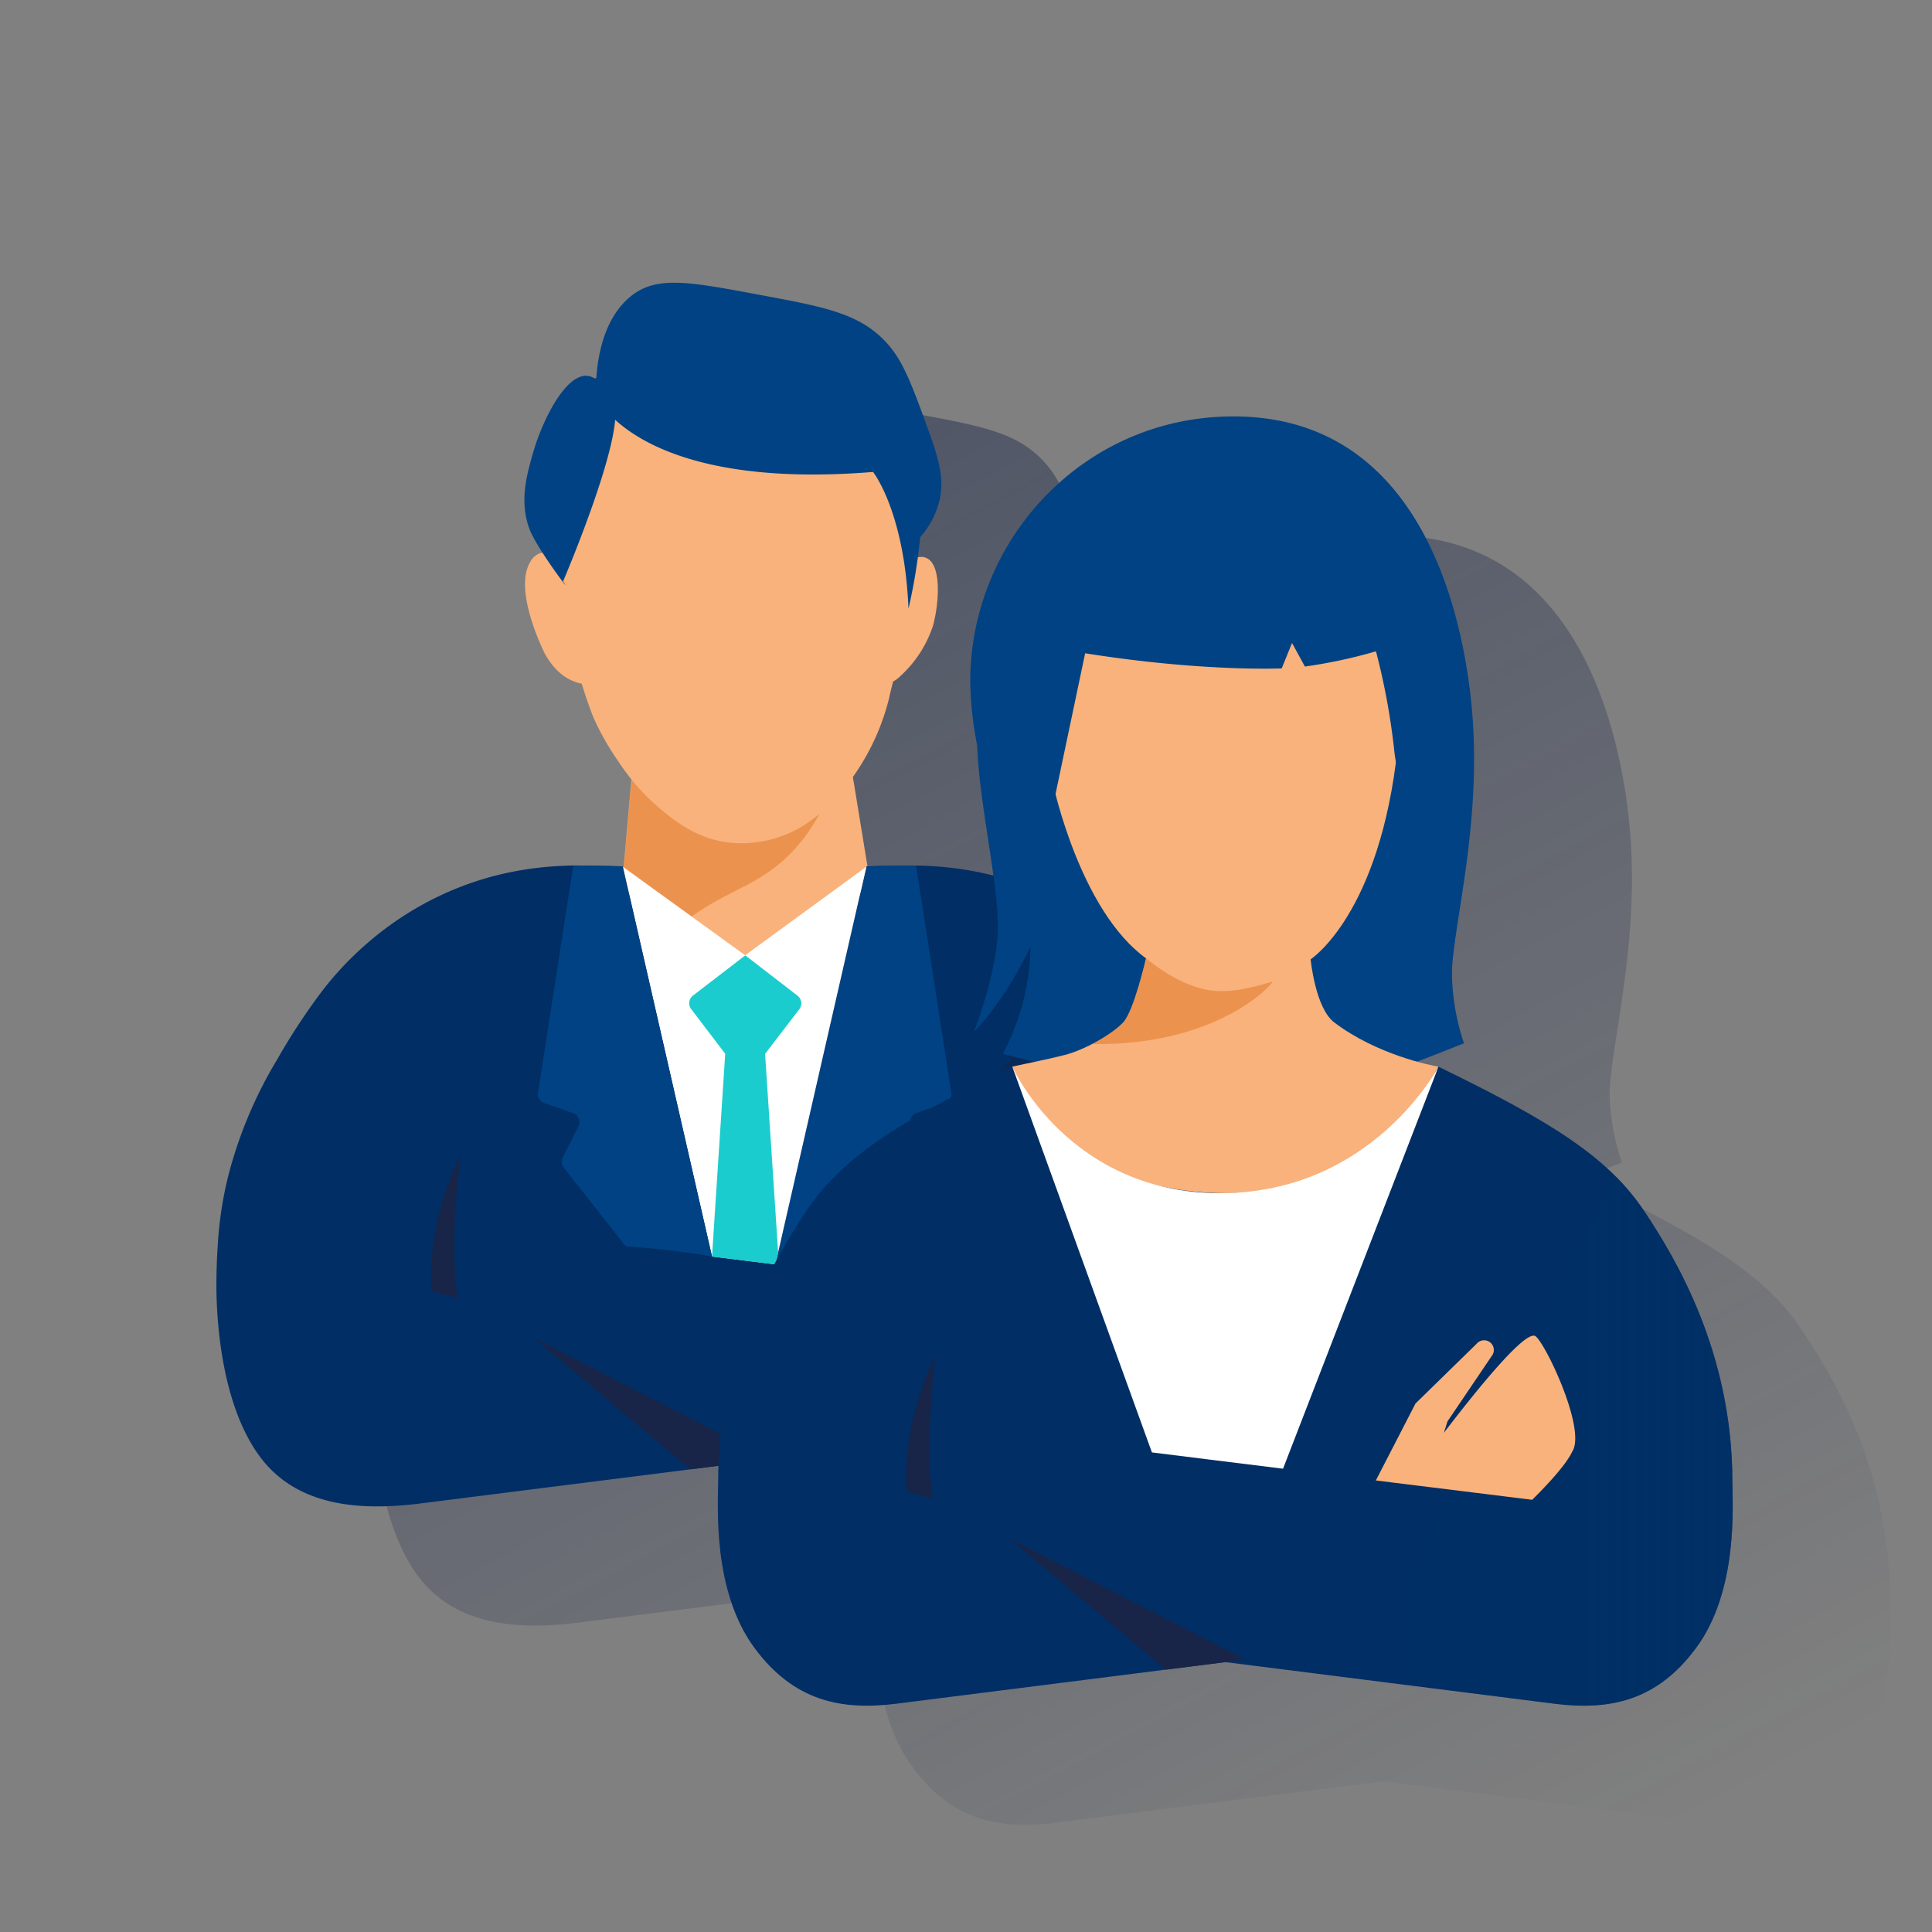 <svg id="Capa_1" data-name="Capa 1" xmlns="http://www.w3.org/2000/svg" xmlns:xlink="http://www.w3.org/1999/xlink" viewBox="0 0 600 600"><rect x="0" y="0" width="600" height="600" fill="#808080" stroke="none"/><defs><style>.cls-1{fill:none;}.cls-2{fill:url(#Degradado_sin_nombre_42);}.cls-3{fill:#f9b27b;}.cls-11,.cls-4{fill:#da721e;}.cls-4{opacity:0.48;}.cls-5{fill:#004283;}.cls-6{fill:#002e65;}.cls-7,.cls-8{fill:#182548;}.cls-11,.cls-7{opacity:0.4;}.cls-9{fill:#fff;}.cls-10{fill:#1bccce;}.cls-12{fill:url(#Degradado_sin_nombre_10);}</style><linearGradient id="Degradado_sin_nombre_42" x1="188.68" y1="117.68" x2="447.95" y2="605.3" gradientUnits="userSpaceOnUse"><stop offset="0" stop-color="#182548" stop-opacity="0.5"/><stop offset="1" stop-color="#182548" stop-opacity="0"/></linearGradient><linearGradient id="Degradado_sin_nombre_10" x1="538.13" y1="447.47" x2="418.83" y2="447.47" gradientUnits="userSpaceOnUse"><stop offset="0" stop-color="#003165" stop-opacity="0.6"/><stop offset="1" stop-color="#003165" stop-opacity="0"/></linearGradient></defs><g id="Cuadrados_Blancos" data-name="Cuadrados Blancos"><rect class="cls-1" width="600" height="600"/></g><path class="cls-2" d="M587,497.11a140.61,140.61,0,0,0-13.34-59.28c-.38-.8-.75-1.6-1.13-2.37-.75-1.56-1.51-3.07-2.26-4.52-.38-.72-.76-1.44-1.14-2.13-3.39-6.29-6.7-11.48-9.35-15.47-.65-1-1.32-1.93-2-2.87l0-.07c-.69-.94-1.41-1.86-2.16-2.77l0,0c-1.51-1.84-3.13-3.62-4.88-5.37h0c-11.13-11.09-27.55-20.67-55-34a62.12,62.12,0,0,1-6.57-1.53c4.38-1.66,14.5-5.69,14.5-5.69a71.29,71.29,0,0,1-3.78-21.38h0c.27-15.43,9.95-48.47,5.95-85.4-3.42-31.57-17.84-87.93-73.75-87.93-46.53,0-81.75,38.31-81.75,82.33a110.11,110.11,0,0,0,2.18,20c.31,11.48,3.23,27.17,5,40.33a100.42,100.42,0,0,0-21.13-3.05c-1,0-1.94-.05-2.91-.07v0h-1.09c-4.66,0-9.29,0-12.9.25-.46,0-.83,0-1.08.05l-4.33-26.47-.23-1.36c.32-.45.63-.9.93-1.34a72,72,0,0,0,10.38-23.4c.34-1.63.76-3.26,1.2-4.89a10.72,10.72,0,0,0,2.22-1.64,36.79,36.79,0,0,0,10.18-15.63c1.84-6.78,2.8-18.91-2-21.1a4.44,4.44,0,0,0-2.73-.23c.29-2.13.53-4.23.73-6.26a26.51,26.51,0,0,0,5.93-11.14c1.43-5.83.52-11.36-3.07-21.23-5.42-14.93-8.13-22.4-13.37-28.07-8.47-9.18-19.25-11.07-40.76-15.07-20.15-3.75-30.23-5.62-38.06.32-8.61,6.53-10.74,18.35-11.22,25.75a1.07,1.07,0,0,0-.45.22,5.27,5.27,0,0,0-2.3-.86c-6.78-.75-14,13.73-16.9,23.85-1.94,6.76-4.3,15-1.19,23.54a45.28,45.28,0,0,0,4.12,7.55,3.19,3.19,0,0,0-.61.08,5.55,5.55,0,0,0-3.18,2.79c-5,8.24,3.05,25.39,4.4,28.19.69,1.33,3.72,6.86,9.14,8.86a14.49,14.49,0,0,0,2.48.72c.93,3.1,2.05,6.42,3.39,9.92.41,1,.88,2,1.41,3.11A83.47,83.47,0,0,0,241,273.41c1.12,1.61,2.47,3.54,4.11,5.61q-1.22,13.67-2.42,27.33l-.23-.17a7.66,7.66,0,0,0-1.44-.1c-3.6-.23-8.24-.25-12.9-.25H227v0c-1,0-1.95,0-2.91.07-39.3,1.52-64.25,24.26-76,40.23a197.36,197.36,0,0,0-13,20,135.18,135.18,0,0,0-15.14,36.06,116.22,116.22,0,0,0-3.3,22.24c-.23,3.44-.35,6.72-.37,9.87-.12,6.93.18,37.17,13.53,55.13,12,16.14,32.64,16.67,50,14.47l83.69-10.58h0l8.73-1.1c-.06,1.61-.1,3.24-.1,4.9,0,6.92-2,33.87,11.39,51.82,12,16.15,26.52,19.37,43.88,17.18L411,555.53h0l9.89-1.25,8.64-1.1,102.22,12.93c1.08.13,2.16.25,3.22.34,2.12.19,4.21.28,6.24.27.51,0,1,0,1.52,0l1.51-.07a44.27,44.27,0,0,0,8.68-1.37l1.4-.4c7.84-2.41,14.93-7.34,21.3-15.92C589,531,587,504,587,497.11Z"/><path class="cls-3" d="M273.68,295.17c-1.16,1.92-15.38,18.55-41.15,19.71-24.66,1.11-39.59-17.43-41.16-19.46l6.91-78.18,63,2.48,3.81,22.94Z"/><path class="cls-4" d="M258.57,243.67c-4.11,11.21-9.58,18-13.68,22-10.78,10.57-20.6,10.69-35.12,22.88a83.33,83.33,0,0,0-12.67,13c-1-.89-2-2-3.07-3.08-.82-.89-2-2.17-2.64-3,2.3-26.06,4.58-51,6.89-77l63,2.47Z"/><path class="cls-3" d="M178.38,180.6s-5.61-10-10.53-8.85a5.55,5.55,0,0,0-3.18,2.79c-5,8.24,3.05,25.39,4.4,28.19.69,1.33,3.72,6.86,9.14,8.86a10,10,0,0,0,6.6.54,7.27,7.27,0,0,0,2.24-1.08C193,205.31,178.38,180.6,178.38,180.6Z"/><path class="cls-3" d="M277.57,177.55c1.48-1.34,6.59-5.87,10.16-4.25,4.83,2.19,3.87,14.31,2,21.1A36.79,36.79,0,0,1,279.58,210a8.49,8.49,0,0,1-4.71,2.45,3.35,3.35,0,0,1-1.13,0C272.29,212.05,272.41,204.41,277.57,177.55Z"/><path class="cls-3" d="M230.8,99.31A54.7,54.7,0,0,0,203,105.46a57.12,57.12,0,0,0-17.83,14.65c-9.24,14.5-11.3,26.67-11.74,34-.29,4.84.11,10,.9,20.33a189.51,189.51,0,0,0,2.94,24.35,143.8,143.8,0,0,0,6.77,23.4c.41,1,.88,2,1.41,3.11A83.47,83.47,0,0,0,192,236.41a68.39,68.39,0,0,0,12.7,14.5c4.84,4,11.68,9.67,22.06,10.8a36.7,36.7,0,0,0,22.57-5.2c8.23-5.22,12.92-11.36,16.47-16.55a72,72,0,0,0,10.38-23.4c1.7-8.1,5-16.07,6.1-25.75,1.33-11.86,0-23.77,0-33.58a96.41,96.41,0,0,0-5.87-21.52,93.41,93.41,0,0,0-7.22-14.18,51.52,51.52,0,0,0-16.93-15.84A48.71,48.71,0,0,0,230.8,99.31Z"/><path class="cls-5" d="M174.86,180.57s19.11-44.65,15.9-55.08-6-7.9-6-7.9a5.27,5.27,0,0,0-2.3-.86c-6.78-.75-14,13.73-16.9,23.85-1.94,6.76-4.3,15-1.19,23.54,2.23,6.17,14.21,21.79,10.52,16.45Z"/><path class="cls-5" d="M185.07,122.89s12.44,29.64,86.07,23.68c0,0,9.74,12.21,11,42.46,1.06-4.57,2-9.51,2.75-14.8q.54-3.82.88-7.42a26.51,26.51,0,0,0,5.93-11.14c1.43-5.83.52-11.36-3.07-21.23-5.42-14.93-8.13-22.4-13.37-28.07C266.75,97.19,256,95.3,234.46,91.3c-20.15-3.75-30.23-5.62-38.06.32C185,100.3,185,118.34,185.07,122.89Z"/><path class="cls-6" d="M395.28,397.29c0-3.15-.14-6.43-.37-9.87a116.22,116.22,0,0,0-3.3-22.24,135.18,135.18,0,0,0-15.14-36.06,197.36,197.36,0,0,0-13.05-20c-11.78-16-36.73-38.71-76-40.23-1.32-.06-2.65-.09-4-.1l-.39,0c-3.05,0-14,.16-14,.32-.23,10.87-9.55,23.23-23.68,28.48a40.22,40.22,0,0,1-28.24,0c-14.14-5.25-23.46-17.61-23.69-28.48,0-.16-10.91-.29-14-.32l-.39,0c-1.34,0-2.67,0-4,.1-39.3,1.52-64.25,24.26-76,40.23a197.36,197.36,0,0,0-13,20,135.18,135.18,0,0,0-15.14,36.06,116.22,116.22,0,0,0-3.3,22.24c-.23,3.44-.35,6.72-.37,9.87-.12,6.93.18,37.17,13.53,55.13,12,16.14,32.64,16.67,50,14.47l108.42-13.7a658.78,658.78,0,0,0,92.46,13.7v0l.15,0c17.35,2.2,38,1.67,50-14.47C395.1,434.46,395.4,404.22,395.28,397.29Z"/><path class="cls-7" d="M305.11,344.1c-11.05,27.51-13.29,35.34-13.29,35.34l2.23,6.15,6,6.38,27.78-1.92,25.47-92.74-2.1-1.73c-.45-.36-.9-.72-1.36-1.07C348.72,293.62,315.4,318.46,305.11,344.1Z"/><path class="cls-8" d="M143,358.58c-1.92,16.46-2.62,31.72-1,44.65l-8-2.32C133.08,386.32,136.58,372.27,143,358.58Z"/><path class="cls-3" d="M329,352.62c-3.6-.91-17.72,16.45-28.18,30.14l1.12-3.54,13.53-20.05.16-.24a3,3,0,0,0-4.64-3.86L292.33,373.3l-.33.33-.4.77-11.91,23.11,48.5,6v0c6.11-6,10.95-11.63,12.47-15C345.3,381.59,331.56,353.26,329,352.62Z"/><path class="cls-5" d="M261.72,395.26l25.68-32.61a3,3,0,0,0,.32-3.2l-4.83-9.59a3,3,0,0,1,1.69-4.18l8.86-3.11a3,3,0,0,0,2-3.29l-10.93-70.45c-5.67,0-11.42,0-15.43.35L240.81,392.66Z"/><polygon class="cls-8" points="165.77 415.5 214.43 456.31 239.2 453.18 165.77 415.5"/><polygon class="cls-9" points="221.12 390.21 240.81 392.66 269.05 269.18 231.41 296.67 193.44 269.18 221.12 390.21 221.12 390.21"/><path class="cls-5" d="M169.05,342.57l8.86,3.11a3,3,0,0,1,1.69,4.18l-4.83,9.59a3,3,0,0,0,.32,3.2l19.22,24.42a256.41,256.41,0,0,1,26.81,3.14l-27.68-121c-4-.35-9.76-.35-15.42-.35l-10.94,70.45A3,3,0,0,0,169.05,342.57Z"/><path class="cls-10" d="M225.22,327.25l-4.1,63,19.69,2.45.85-3.72-4.06-61.69,10.63-13.86a3,3,0,0,0-.55-4.21L231.45,296.7v0l0,0,0,0v0l-16.24,12.48a3,3,0,0,0-.55,4.21Z"/><path class="cls-11" d="M329,352.62c-3.6-.91-17.72,16.45-28.18,30.14l1.12-3.54,13.53-20.05.16-.24a3,3,0,0,0-4.64-3.86l-9.18,9c-2.2,6.55-4.73,18.31-3.47,35.8l29.85,3.71v0c6.12-6,10.95-11.63,12.47-15C345.3,381.59,331.56,353.26,329,352.62Z"/><path class="cls-7" d="M319.81,402.5l-18.69-2.32s-3.11,33.27,7.41,64.5c0,0,19.4,2.25,33.09,3.07s17.74-43.94,17.74-43.94Z"/><path class="cls-5" d="M302.47,320.49s7.31-18.75,7.43-32.47-5.95-39.56-6.4-56.37l18.86-4.46L446,235.77s4.91,55.91,4.91,66.89A71.29,71.29,0,0,0,454.65,324s-15.78,6.28-16.47,6.4-111.59.8-114.56,0-12.23-3.09-12.23-3.09A72.67,72.67,0,0,0,320,294.08S312.76,309.86,302.47,320.49Z"/><path class="cls-3" d="M355.91,297.61s-3.72,16.21-7,19.82-11.82,8.54-18.18,10.18c-5.62,1.46-14.83,3.25-16.34,3.65,3.18,22.05,32.92,39.29,66.28,39.29,24.81,0,46.32-9.53,57-23.48,3.74-5.4,7.43-8.91,8.32-12,.24-1,.57-2.76.7-3.82-2-.3-19.07-3.66-32.32-13.72-5.92-4.49-7.34-19.61-7.34-19.61s21.58-13.9,27.05-66L438.82,197l-110.94.76-.66,46.44S335.54,282.93,355.91,297.61Z"/><path class="cls-5" d="M303.5,231.65a110.11,110.11,0,0,1-2.18-20c0-44,35.22-82.33,81.75-82.33,55.91,0,70.33,56.36,73.75,87.93,4,36.93-5.68,70-5.95,85.41s-16-55.36-17.78-68.69a211.24,211.24,0,0,0-5.77-31.7A155.38,155.38,0,0,1,405.25,207l-4-7.32-3.2,7.89s-24.35,1.14-61.05-4.69l-10.52,50Z"/><path class="cls-4" d="M395.14,304.86c-10.48,3.13-16.57,3.73-22.67,1.95-7.67-2.25-12.93-6.36-16.56-9.2a10.3,10.3,0,0,1-.7,2.87c-1.24,4.82-3.89,14.29-6.31,16.95-1.93,2.13-5.7,4.71-9.76,6.81C379.29,324.83,396.15,304.55,395.14,304.86Z"/><path class="cls-6" d="M538,460.11c0-40.32-17.8-69.57-27.22-83.77-11-16.53-28-27.6-64.09-45.08-13.72,25.32-29,39.7-66.17,39.7-54,0-54.74-14.12-66.17-39.7-36.08,17.48-53.12,28.55-64.09,45.08-9.43,14.2-27.23,43.45-27.23,83.77,0,6.92-2,33.87,11.39,51.82,12,16.15,26.52,19.37,43.88,17.18l102.22-12.93,102.22,12.93c17.35,2.19,31.87-1,43.87-17.18C540,494,538,467,538,460.11Z"/><path class="cls-12" d="M538,460.11c0-40.32-17.8-69.57-27.22-83.77a71.27,71.27,0,0,0-9.13-11.12L418.83,521l63.94,8.09c17.35,2.19,31.87-1,43.87-17.18C540,494,538,467,538,460.11Z"/><path class="cls-8" d="M290.56,420.79c-1.92,16.47-2.62,31.73-1,44.65l-8-2.32C280.67,448.53,284.18,434.49,290.56,420.79Z"/><path class="cls-3" d="M476.59,414.83c-3.6-.91-17.72,16.46-28.18,30.14l1.12-3.54,13.53-20,.16-.24a3,3,0,0,0-4.64-3.87l-18.66,18.24-.33.32-.4.78-11.91,23.11,48.51,6v.05c6.12-6.05,10.95-11.64,12.47-15C492.89,443.8,479.15,415.48,476.59,414.83Z"/><polygon class="cls-8" points="313.36 477.72 362.02 518.53 386.79 515.39 313.36 477.72"/><path class="cls-9" d="M375.46,453.27l23,2.85,48.28-124.86S426.23,370.55,379,370.55s-64.62-39.29-64.62-39.29l43.36,119.8Z"/></svg>